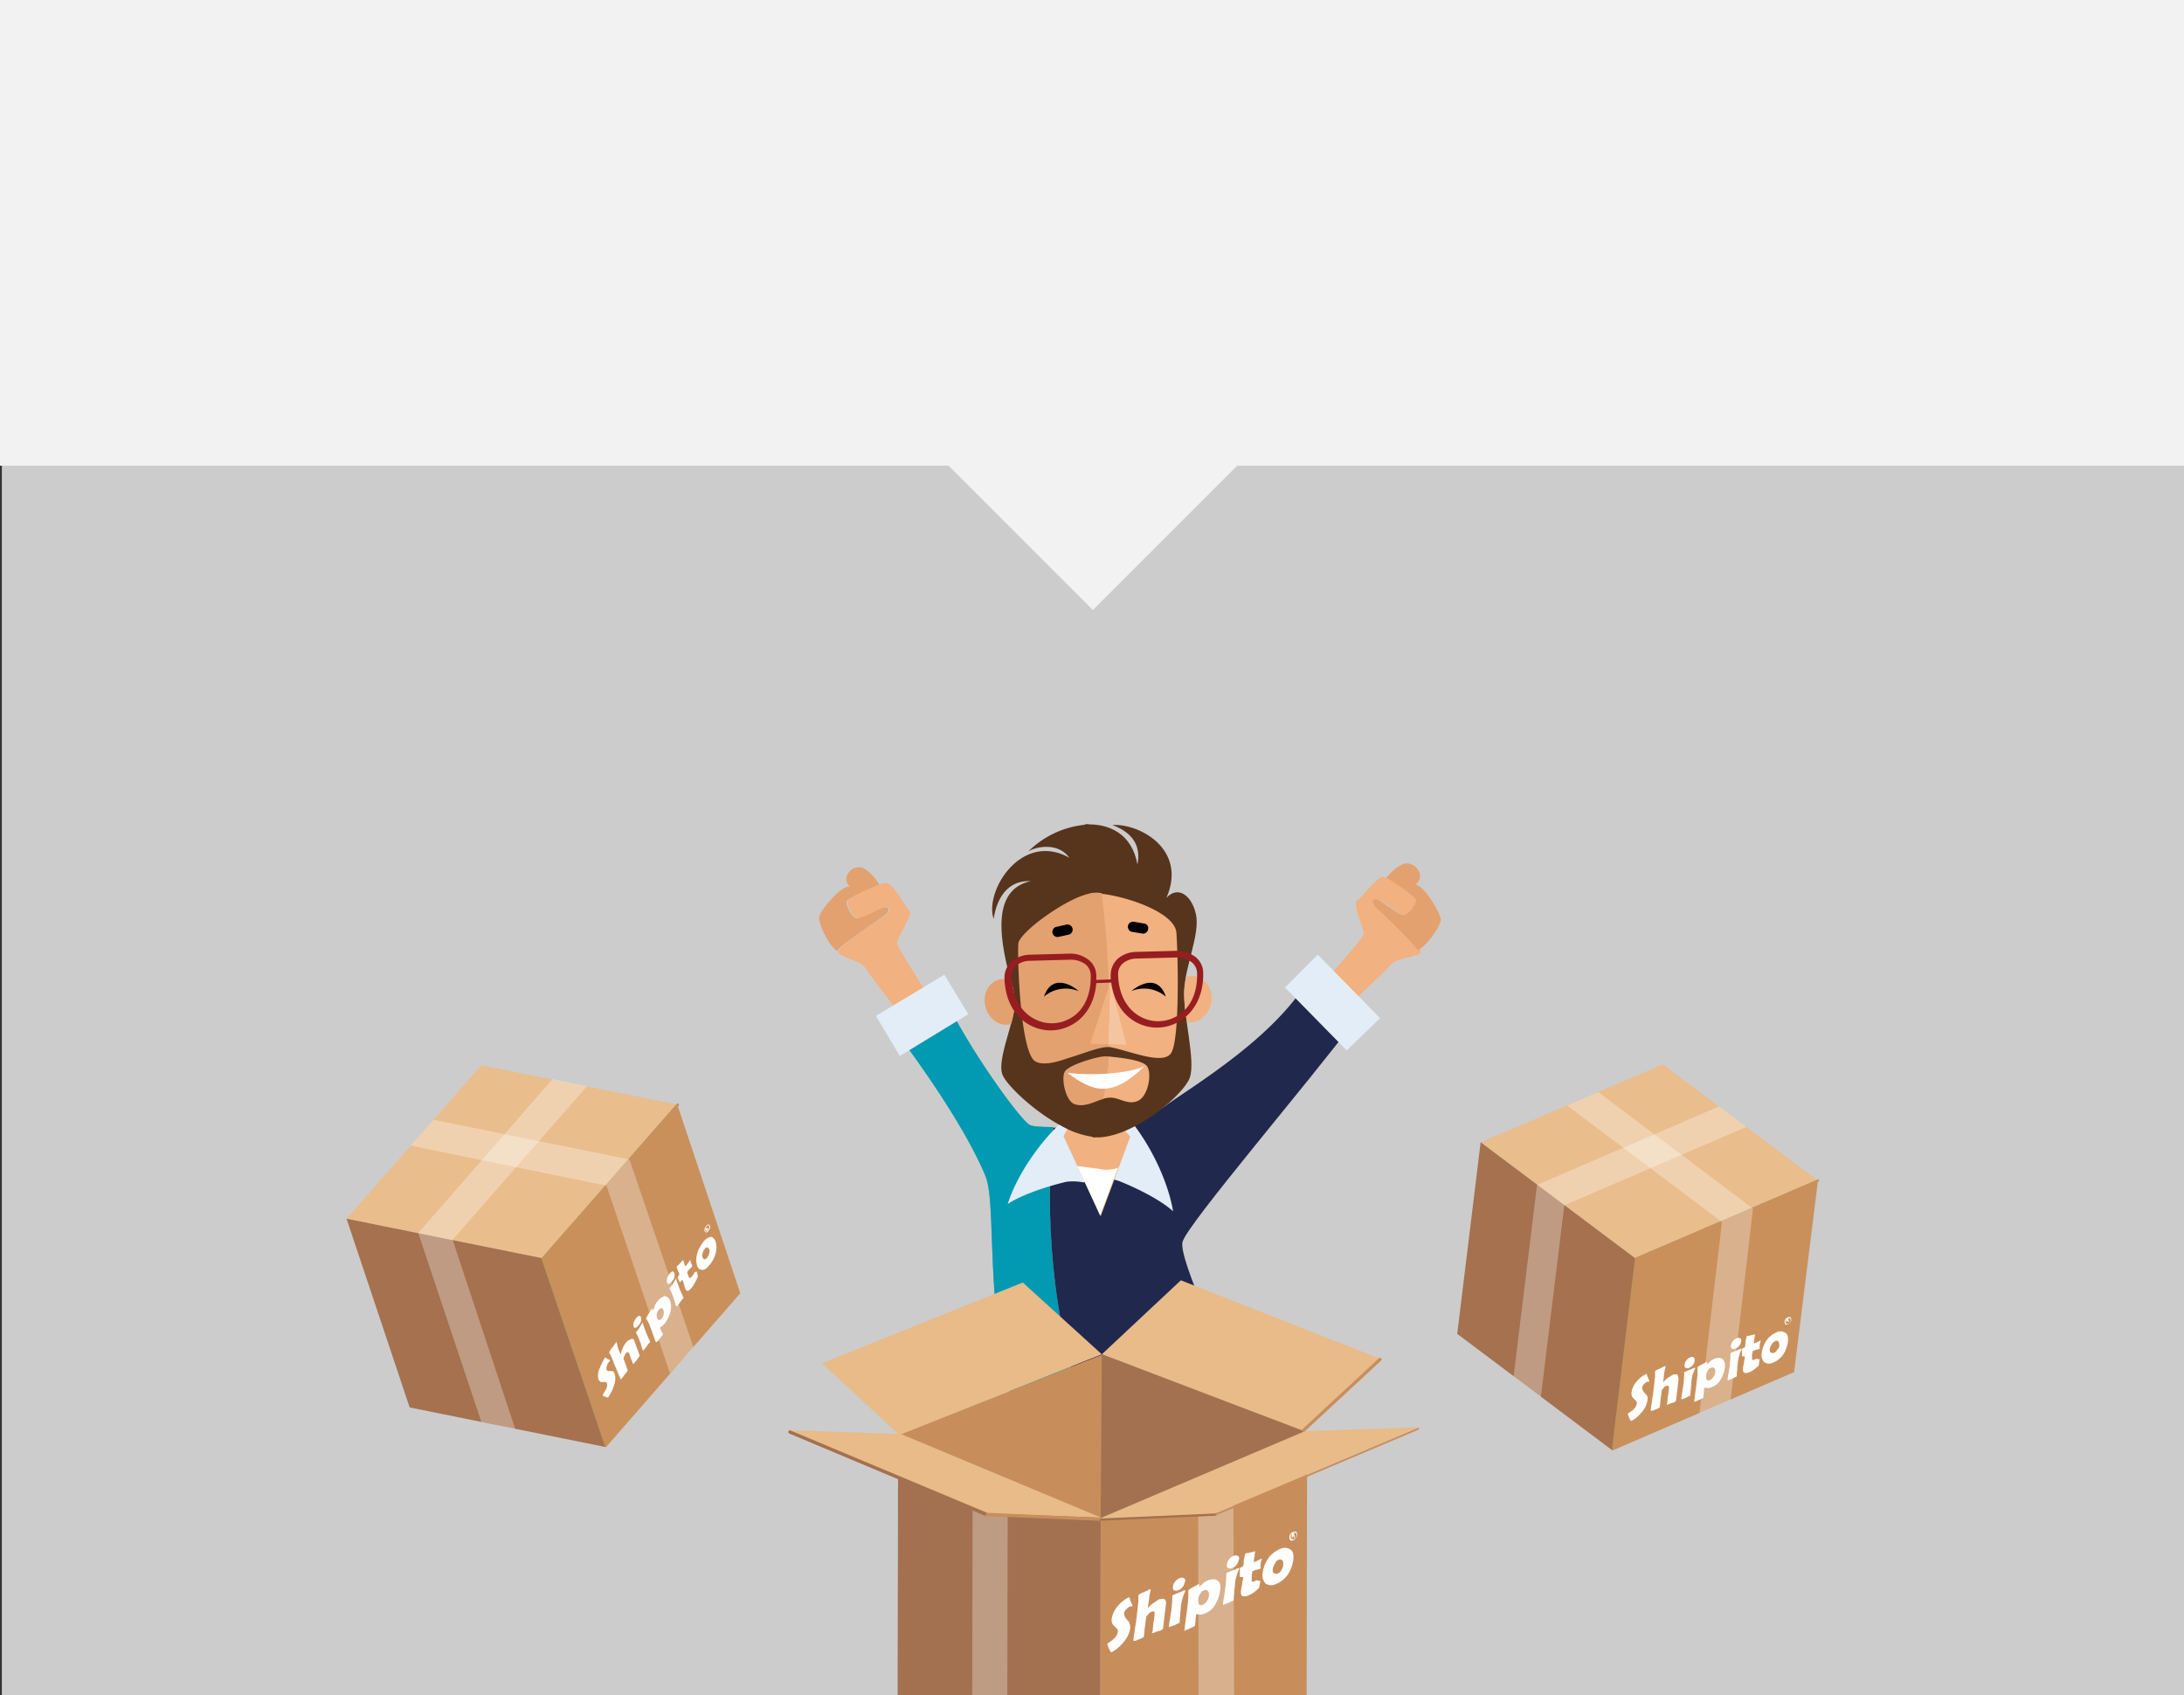 <svg id="Layer_1" data-name="Layer 1" xmlns="http://www.w3.org/2000/svg" xmlns:xlink="http://www.w3.org/1999/xlink" width="469" height="364" viewBox="0 0 469 364"><rect x="0" y="0" width="469" height="364" fill="#333333" stroke="none"/><defs><style>.cls-1{fill:none;}.cls-2{clip-path:url(#clip-path);}.cls-3{clip-path:url(#clip-path-2);}.cls-4{fill:#ccc;}.cls-5{fill:#f2f2f2;}.cls-6{fill:#c78e5c;}.cls-7,.cls-8{fill:#fff;}.cls-7{opacity:0.3;isolation:isolate;}.cls-9{fill:#c9905c;}.cls-10{fill:#eabd8d;}.cls-11{fill:#a5714e;}.cls-12{fill:#c4925c;}.cls-13{fill:#44ba92;}.cls-14{fill:#0299b2;}.cls-15{fill:#20284D;}.cls-16{fill:#f1b180;}.cls-17{fill:#e3a170;}.cls-18{fill:#e2edf7;}.cls-19{fill:#57341c;}.cls-20{fill:#971d20;}.cls-21{fill:#f5c5a0;}.cls-22{fill:#a3714f;}.cls-23{fill:#e8bb89;}</style><clipPath id="clip-path"><rect class="cls-1" x="-616" y="-2177" width="1201" height="500"/></clipPath><clipPath id="clip-path-2"><rect class="cls-1" x="747" y="-2096.32" width="375" height="413.32"/></clipPath></defs><title>Vector 2</title><rect class="cls-4" x="0.4" y="-0.2" width="468.6" height="364.28"/><rect class="cls-5" x="212.28" y="76.89" width="44.81" height="44.81" transform="translate(138.95 -136.86) rotate(45)"/><rect class="cls-5" width="469" height="100"/><path class="cls-6" d="M236.37,326.29l44.1-18.88c.12,0,.12,0,.24.11v.12l-.12,56.89-44.34,18.89Z"/><polygon class="cls-7" points="264.82 313.86 257.29 316.97 257.41 374.21 265.06 370.99 264.82 313.86"/><path class="cls-8" d="M242.71,349.59a5.72,5.72,0,0,1-1.44,3,8.43,8.43,0,0,1-2.51,2.15h-.12c-.12,0-.24-.24-.47-.71a3.53,3.53,0,0,1-.36-1.08.12.12,0,0,1,.12-.12,9.68,9.68,0,0,0,1.31-1,3,3,0,0,0,.84-1.43,1.09,1.09,0,0,0-.36-.84l-.72-.71a2,2,0,0,1-.24-1.44,5.5,5.5,0,0,1,1.32-2.63,7.9,7.9,0,0,1,2.27-1.79h.12c.12,0,.12,0,.12.12a5.82,5.82,0,0,0,.6,1.55v.12c0,.12,0,.12-.12.12h-.36a3.65,3.65,0,0,0-.84.6,1.48,1.48,0,0,0-.48,1,1.89,1.89,0,0,0,.36.95c.48.6.72.84.72.84A3.19,3.19,0,0,1,242.71,349.59Z"/><path class="cls-8" d="M250.36,344.57l-.6,5c0,.12-.12.24-.24.36a2.63,2.63,0,0,1-1,.36c-.36.12-.59.24-.95.36-.12,0-.24,0-.12-.24s.12-1.08.24-1.91a16.58,16.58,0,0,0,.24-1.91c.12-.6-.12-.72-.72-.48a1.2,1.2,0,0,0-.6.48c-.24.23-.48.47-.48.71l-.24,1.8c0,.23-.12.59-.12,1.07s-.12.84-.12,1.08-.11.36-.23.36a5.78,5.78,0,0,1-1.08.47,1.71,1.71,0,0,1-.72.24c-.12,0-.24,0-.24-.12a13.67,13.67,0,0,1,.24-1.67c.12-.72.12-1.32.24-1.67.24-1.56.36-2.87.48-3.95,0-.36.12-.71.12-1.07v-1.2c0-.12,0-.12.12-.24s.36-.24.6-.36a5.64,5.64,0,0,0,.59-.23l1.2-.6c.12,0,.12,0,.12.12a1.25,1.25,0,0,1-.12.59,2.44,2.44,0,0,1-.12.6c-.12,1.08-.24,2-.36,2.63v.12l.36-.36a4.74,4.74,0,0,1,.84-.71l1.07-.72a1.76,1.76,0,0,1,1.32-.12A1.21,1.21,0,0,1,250.36,344.57Z"/><path class="cls-8" d="M253.58,345.17c0,.36-.12.84-.12,1.56a8.46,8.46,0,0,0-.12,1.55.26.26,0,0,1-.24.24,7.59,7.59,0,0,0-.95.48,8.42,8.42,0,0,0-1,.35h-.12v-.23a12.6,12.6,0,0,1,.24-1.56,14.47,14.47,0,0,1,.24-1.55,29.24,29.24,0,0,0,.24-3.23v-.12c0-.12.12-.12.24-.24a2,2,0,0,0,.6-.24c.24-.12.47-.12.59-.24a1.94,1.94,0,0,0,.6-.23,2,2,0,0,1,.6-.24c.12,0,.12,0,.12.12v.12A9.37,9.37,0,0,0,253.58,345.17Zm.84-5.5a2.22,2.22,0,0,1-1.43,1.8,1,1,0,0,1-.84,0c-.24-.12-.36-.36-.24-.84a1.79,1.79,0,0,1,.48-1.08,1.92,1.92,0,0,1,1-.71,1,1,0,0,1,.84,0,.68.68,0,0,1,.24.83Z"/><path class="cls-8" d="M262,341.59a7.49,7.49,0,0,1-1.08,3,4.09,4.09,0,0,1-2.39,1.92,1.66,1.66,0,0,1-1.07.12c-.36,0-.48,0-.48-.12a.42.42,0,0,0-.12.24c0,.23-.12.59-.12,1.07s-.12.84-.12,1.08-.12.24-.24.35h0l-1.31.6c-.24.12-.36.12-.6.24s-.12,0-.12-.12h0l.72-5.62a21.87,21.87,0,0,0,.12-2.74v-.12c0-.12,0-.12.12-.12a4,4,0,0,1,.95-.6c.36-.24.72-.36,1.08-.6.12-.12.24,0,.24.24v.36a2.1,2.1,0,0,1,.59-.6,3,3,0,0,1,1.2-.83c1-.36,1.67-.36,2.15.11C262,339.67,262.19,340.51,262,341.59Zm-2.39,1a1.27,1.27,0,0,0-.24-1,.71.71,0,0,0-.84-.12,1.42,1.42,0,0,0-.83.83,2,2,0,0,0-.36,1.2,2.27,2.27,0,0,0,.12.95c.12.24.48.24.83.12a2.41,2.41,0,0,0,1.32-2Z"/><path class="cls-8" d="M265.18,340.39c0,.36-.12.84-.12,1.55a8.61,8.61,0,0,0-.12,1.56.26.26,0,0,1-.24.24,7.13,7.13,0,0,0-1,.48,6.25,6.25,0,0,0-.95.35h-.12v-.24a248.58,248.58,0,0,1,.47-3.1,29.24,29.24,0,0,0,.24-3.23v-.12c0-.12.12-.12.24-.24a2,2,0,0,0,.6-.24c.24-.12.48-.12.6-.24a2.09,2.09,0,0,0,.59-.23,2,2,0,0,1,.6-.24c.12,0,.12,0,.12.12v.12A9.79,9.79,0,0,0,265.18,340.39Zm.83-5.5a2.22,2.22,0,0,1-1.43,1.8,1,1,0,0,1-.84,0c-.24-.12-.36-.36-.24-.84a1.79,1.79,0,0,1,.48-1.08,1.9,1.9,0,0,1,1-.71,1,1,0,0,1,.83,0,.67.67,0,0,1,.24.83Z"/><path class="cls-8" d="M270.67,339.32c0,.23-.12.47-.12.71s-.12.48-.12.72,0,.24-.12.24l-.23.24a6.82,6.82,0,0,1-1.92,1.31c-1.19.48-1.79.24-1.67-.83a8.86,8.86,0,0,1,.24-1.44,11.38,11.38,0,0,1,.24-1.43c0-.24-.12-.24-.24-.24h-.24c-.12.12-.24,0-.24-.12v-1.67c0-.12.12-.24.48-.36.12-.12.24-.12.24-.24a2.34,2.34,0,0,0,.12-.84c0-.6.12-.95.12-.84.12-.59.12-.83.24-.95a.7.7,0,0,1,.47-.12.72.72,0,0,0,.48-.12,3.71,3.71,0,0,0,1-.24c.12,0,.12,0,.12.12s-.12.48-.12,1a2.9,2.9,0,0,0-.12.95c0,.24,0,.36.12.24s.36-.12.72-.36a4.22,4.22,0,0,0,.71-.36h.12a.91.91,0,0,1-.12.48c0,.24-.12.36-.12.48v1a.26.26,0,0,1-.24.24c-.12,0-.24.12-.47.12a1,1,0,0,1-.48.11l-.48.24c-.12,0-.12.12-.12.36l-.12.48v1.31a.54.54,0,0,0,.6,0c.12-.11.36-.11.48-.23a1.13,1.13,0,0,0,.83.12Z"/><path class="cls-8" d="M277.72,335a7.62,7.62,0,0,1-1.19,3.11,5.73,5.73,0,0,1-2.51,2,2.15,2.15,0,0,1-2.27-.12,2.6,2.6,0,0,1-.6-2.27,7.08,7.08,0,0,1,1.2-3.11,5.75,5.75,0,0,1,2.51-2,2.15,2.15,0,0,1,2.27.12C277.72,333.1,277.84,333.94,277.72,335Zm-2.15.84c0-.36,0-.72-.24-.84s-.47-.24-.71-.12a1.45,1.45,0,0,0-.84.84,3.59,3.59,0,0,0-.48,1.2c0,.35,0,.71.24.83s.48.24.84.12a1.43,1.43,0,0,0,.83-.84A2,2,0,0,0,275.57,335.85Z"/><path class="cls-8" d="M278.08,330.11h-.24V330a.12.12,0,0,0-.12-.12h-.12v.24h-.23v-.83h0a.12.12,0,0,0,.12-.12l.11-.12h.24a.12.12,0,0,1,.12.12v.12a.12.12,0,0,1-.12.12h0l.12.12C278,330,278.08,330,278.08,330.11Zm-.24-.48c0-.11-.12-.11,0,0l-.12-.11h0v.11h.12Z"/><path class="cls-8" d="M277.72,330.71c-.47.24-.83,0-.83-.6a1.19,1.19,0,0,1,.83-1.19c.48-.24.84,0,.84.6h0A1.62,1.62,0,0,1,277.72,330.71Zm0-1.67a1.06,1.06,0,0,0-.59.95.52.52,0,0,0,.71.48,1.07,1.07,0,0,0,.6-1h0C278.32,329.16,278.08,328.92,277.72,329Z"/><polygon class="cls-9" points="116.6 270.19 145.43 237.15 158.97 277.68 130.14 310.72 116.6 270.19"/><polygon class="cls-10" points="74.42 261.68 103.36 228.74 145.43 237.15 116.6 270.19 74.42 261.68"/><polygon class="cls-11" points="116.6 270.19 130.14 310.72 87.97 302.2 74.42 261.68 116.6 270.19"/><polygon class="cls-7" points="118.65 231.71 89.82 264.75 89.82 264.75 89.82 264.75 103.36 305.28 110.64 306.82 97.2 266.19 126.04 233.25 118.65 231.71"/><path class="cls-12" d="M130.14,310.52c-.1.1-.31,0-.31-.21l-13.54-40a.37.37,0,0,1,.1-.3l28.94-33a.3.3,0,0,1,.41,0,.32.32,0,0,1,0,.41L116.9,270.19l13.45,39.92A.41.41,0,0,1,130.14,310.52Z"/><polygon class="cls-7" points="135.17 248.95 135.17 248.95 135.17 248.95 93.1 240.44 88.17 245.98 130.24 254.59 143.89 294.92 148.92 289.28 135.17 248.95"/><path class="cls-8" d="M132,295a3.81,3.81,0,0,1-.11,2.36,9.41,9.41,0,0,1-1.23,2.57v.1c-.1.1-.3,0-.61-.1s-.62-.21-.62-.31v-.1c.21-.41.52-.82.72-1.23a2,2,0,0,0,.21-1.24.49.49,0,0,0-.52-.3h-.72a.94.94,0,0,1-.61-.62,3.32,3.32,0,0,1,.2-2.15,16.6,16.6,0,0,1,1.13-2.36.11.11,0,0,1,.11-.11c0-.1.1-.1.1,0a4.29,4.29,0,0,0,.92.52h0v.2h0l-.1.1-.1.11a1.92,1.92,0,0,0-.41.82,1.19,1.19,0,0,0-.11.82.49.49,0,0,0,.52.31h.82A1.62,1.62,0,0,1,132,295Z"/><path class="cls-8" d="M136.19,287.84l1.13,3.08v.31c-.1.1-.3.41-.61.82a5.12,5.12,0,0,1-.62.72c-.1.1-.2.1-.2,0s-.21-.62-.41-1.13-.31-.93-.41-1.13-.31-.31-.72.1l-.31.62c-.1.3-.21.51-.1.61l.41,1.13c.1.1.1.31.2.62a3.33,3.33,0,0,1,.21.61.39.39,0,0,1-.1.31c-.11.1-.31.41-.72.92a2.85,2.85,0,0,1-.52.62c-.1.1-.2.1-.2,0s-.21-.62-.41-1-.31-.82-.41-1c-.41-.93-.72-1.75-.93-2.36l-.3-.62a2.71,2.71,0,0,0-.31-.51v-.31c.1-.21.2-.31.31-.51a2.6,2.6,0,0,1,.41-.52l.72-1c0-.1.1-.1.1,0s.1.2.1.41a.79.79,0,0,1,.1.41,9.22,9.22,0,0,0,.62,1.64c0,.1,0,.1.1,0a.6.6,0,0,0,.1-.41,8.6,8.6,0,0,1,.31-.82,4,4,0,0,1,.51-.92,2.32,2.32,0,0,1,.93-.83C135.78,287.33,136.09,287.43,136.19,287.84Z"/><path class="cls-8" d="M138.76,286.2c.1.2.2.51.41.92s.31.72.41.93,0,.2-.1.2c-.21.31-.41.51-.62.82s-.41.51-.61.82l-.11.1a.1.1,0,0,0-.1-.1,5.33,5.33,0,0,1-.31-.92,4.69,4.69,0,0,0-.3-.92,10.08,10.08,0,0,0-.83-1.85v-.1c0-.11,0-.11.11-.21a1.49,1.49,0,0,0,.31-.41c.2-.21.3-.31.3-.41a2,2,0,0,0,.31-.51c.1-.21.31-.41.31-.52s.1-.1.1,0v.11C138.25,284.86,138.55,285.58,138.76,286.2Zm-1.13-3.39a1.77,1.77,0,0,1-.51,1.75,1.4,1.4,0,0,1-.62.51.26.26,0,0,1-.41-.21,1.41,1.41,0,0,1,0-.92,4.23,4.23,0,0,1,.51-.92,3.11,3.11,0,0,1,.62-.52c.21,0,.31.11.41.31Z"/><path class="cls-8" d="M143.89,279.32a4,4,0,0,1,.1,2.26,7.32,7.32,0,0,1-1.13,2.46,4.41,4.41,0,0,1-.71.72c-.31.21-.41.31-.41.21v.2c.1.1.1.41.3.62a1.75,1.75,0,0,0,.31.61.38.38,0,0,1-.1.31h0l-.82,1a.86.86,0,0,1-.41.41c-.11.1-.11.1-.21,0h0l-1.23-3.39a5.33,5.33,0,0,0-.82-1.54V283c.2-.31.31-.62.51-.93l.62-.92a.2.2,0,0,1,.31,0,.32.32,0,0,1,.1.21,3.4,3.4,0,0,0,.2-.72,3.53,3.53,0,0,1,.62-1.13,3.25,3.25,0,0,1,1.64-1.23A1.44,1.44,0,0,1,143.89,279.32Zm-1.44,1.95a.82.82,0,0,0-.41-.41c-.2,0-.41.21-.61.41a1.82,1.82,0,0,0-.41.93,2.08,2.08,0,0,0,.1.82c.1.2.2.41.41.41a.74.74,0,0,0,.62-.41,1.79,1.79,0,0,0,.3-1.75Z"/><path class="cls-8" d="M145.94,276.76c.1.2.21.51.41.92s.31.72.41.93,0,.2-.1.2c-.2.31-.41.51-.62.82s-.41.51-.61.82l-.1.1a.1.1,0,0,0-.11-.1,4.69,4.69,0,0,1-.3-.92,5.33,5.33,0,0,0-.31-.92,7.74,7.74,0,0,0-.82-1.85v-.1c0-.11,0-.11.1-.21a1.32,1.32,0,0,0,.31-.41c.2-.21.31-.31.31-.41s.2-.31.3-.51.31-.41.31-.52.1-.1.1,0v.11C145.43,275.42,145.74,276.14,145.94,276.76Zm-1.13-3.39a1.77,1.77,0,0,1-.51,1.75,1.35,1.35,0,0,1-.62.51c-.2.1-.41,0-.41-.31a1.41,1.41,0,0,1,0-.92,4.35,4.35,0,0,1,.52-.93,2.75,2.75,0,0,1,.61-.51.78.78,0,0,1,.41.41Z"/><path class="cls-8" d="M149.64,273.06c0,.11.1.31.1.41s.1.31.1.42v.2c0,.1-.1.21-.1.31a18.12,18.12,0,0,1-1,1.85c-.82,1-1.23,1.23-1.54.51a4.83,4.83,0,0,1-.3-.93,5.66,5.66,0,0,0-.31-.92c0-.1-.1-.1-.31.1l-.1.11v.1c-.11.1-.21.2-.21.1a.31.31,0,0,0-.1-.2.35.35,0,0,0-.1-.21c0-.1-.11-.1-.11-.31a.37.37,0,0,1-.1-.3c0-.11,0-.21.21-.41a.4.4,0,0,0,.1-.31.77.77,0,0,0-.21-.52,1.21,1.21,0,0,0-.2-.51c-.1-.31-.21-.51-.1-.61l.3-.31.31-.31c.1-.2.41-.41.62-.72l.1-.1a3.61,3.61,0,0,0,.21.62,4.36,4.36,0,0,0,.2.61c.1.1.1.21.21.1a6.57,6.57,0,0,0,.41-.61,2.46,2.46,0,0,0,.41-.62c.1-.1.1-.1.1,0s.1.21.1.31a1.1,1.1,0,0,0,.1.31c0,.1.11.2.11.31a.37.37,0,0,1,.1.3c0,.11,0,.11-.1.21s-.11.2-.31.31-.21.3-.31.3l-.31.41v.31l.11.31a.39.39,0,0,1,.1.31c.1.2.2.41.31.41s.3-.1.51-.41c.1-.1.21-.31.31-.41a.82.82,0,0,0,.2-.41C149.64,273,149.64,273,149.64,273.06Z"/><path class="cls-8" d="M153.64,266.5a4.44,4.44,0,0,1,.1,2.36,6.1,6.1,0,0,1-1.23,2.56c-.62.82-1.13,1.23-1.64,1.23s-.93-.2-1.13-.82a4.4,4.4,0,0,1-.1-2.36,6.45,6.45,0,0,1,1.23-2.56,2.91,2.91,0,0,1,1.74-1.34C153,265.57,153.33,265.88,153.64,266.5Zm-1.34,1.74a.78.78,0,0,0-.41-.41.73.73,0,0,0-.61.41,1.82,1.82,0,0,0-.41.93,1.05,1.05,0,0,0,0,.82.82.82,0,0,0,.41.41.75.75,0,0,0,.61-.41,1.82,1.82,0,0,0,.41-.93A1.05,1.05,0,0,0,152.3,268.24Z"/><path class="cls-8" d="M152.3,263.73h0a331721441277.49,331721441277.49,0,0,0-.2.2H152v.21h0l-.11.1a.1.1,0,0,1-.1.1h0a.1.1,0,0,0-.1-.1l-.1-.1a.31.31,0,0,1-.11-.21h0a.1.1,0,0,1,.11-.1l.1-.1c0-.11.1-.11.2-.11H152v.21h0l.3-.1Zm-.41-.11h0c-.1,0-.1,0-.1.11v.2h0v-.1c.21-.1.21-.21.1-.21Z"/><path class="cls-8" d="M152.2,264.24c-.31.41-.61.51-.82.21s-.1-.72.21-1.13.61-.52.82-.21h0C152.61,263.32,152.51,263.83,152.2,264.24Zm-.51-.82a1.1,1.1,0,0,0-.21.92c.11.21.41.11.62-.2a1.11,1.11,0,0,0,.2-.93h0C152.2,263,151.89,263.11,151.69,263.42Z"/><polygon class="cls-9" points="351.31 270.29 390.4 253.47 385.27 294.61 346.28 311.44 351.31 270.29"/><polygon class="cls-10" points="317.96 245.26 357.05 228.53 390.4 253.47 351.31 270.29 317.96 245.26"/><polygon class="cls-11" points="351.31 270.29 346.28 311.44 312.93 286.4 317.96 245.26 351.31 270.29"/><polygon class="cls-7" points="369.16 237.56 330.17 254.39 330.17 254.39 330.07 254.39 325.04 295.54 330.89 299.95 335.92 258.8 375.01 241.97 369.16 237.56"/><path class="cls-12" d="M346.38,311.23c-.1,0-.2-.1-.2-.3l4.92-40.74a.22.22,0,0,1,.21-.2l39-16.73a.2.2,0,0,1,.31.1.2.2,0,0,1-.11.31l-39,16.73-4.92,40.53C346.69,311.13,346.49,311.34,346.38,311.23Z"/><polygon class="cls-7" points="376.45 259.52 376.45 259.52 376.45 259.52 343.2 234.48 336.53 237.36 369.78 262.39 364.95 303.44 371.63 300.56 376.45 259.52"/><path class="cls-8" d="M353.77,300.67a4.89,4.89,0,0,1-1.23,2.56,7.32,7.32,0,0,1-2.16,1.85h-.1c-.1,0-.2-.21-.41-.62a3.22,3.22,0,0,1-.31-.92.1.1,0,0,1,.11-.1,8.93,8.93,0,0,0,1.13-.82,2.61,2.61,0,0,0,.71-1.24.93.93,0,0,0-.3-.71l-.62-.62a1.67,1.67,0,0,1-.2-1.23,4.71,4.71,0,0,1,1.12-2.26,7,7,0,0,1,1.95-1.54h.11c.1,0,.1,0,.1.11a5.26,5.26,0,0,0,.51,1.33v.1c0,.1,0,.1-.1.1h-.31a3.5,3.5,0,0,0-.72.52,1.27,1.27,0,0,0-.41.82,1.62,1.62,0,0,0,.31.82c.41.51.62.72.62.72A1.28,1.28,0,0,1,353.77,300.67Z"/><path class="cls-8" d="M360.44,296.36l-.51,4.31c0,.1-.11.2-.21.3a2,2,0,0,1-.82.31c-.31.1-.51.21-.82.31-.1,0-.2,0-.1-.21s.1-.92.2-1.64a12.8,12.8,0,0,0,.21-1.64c.1-.51-.1-.62-.62-.51a1,1,0,0,0-.51.41c-.21.2-.41.41-.41.61l-.21,1.54c0,.21-.1.52-.1.93s-.1.71-.1.92-.1.31-.21.31a4.61,4.61,0,0,1-.92.41,1.5,1.5,0,0,1-.62.2c-.1,0-.2,0-.2-.1a12.16,12.16,0,0,1,.2-1.44c.11-.61.11-1.12.21-1.54.2-1.33.31-2.46.41-3.38,0-.31.1-.62.1-.92v-1c0-.1,0-.1.11-.21s.3-.2.51-.3a5,5,0,0,0,.51-.21l1-.51c.1,0,.1,0,.1.1a1.12,1.12,0,0,1-.1.51,2.11,2.11,0,0,1-.11.52c-.1.92-.2,1.74-.3,2.25v.11l.3-.31a5.12,5.12,0,0,1,.72-.62l.93-.61a1.45,1.45,0,0,1,1.13-.1A2.44,2.44,0,0,1,360.44,296.36Z"/><path class="cls-8" d="M363.21,296.87c0,.31-.1.72-.1,1.33a7.62,7.62,0,0,0-.1,1.34.22.22,0,0,1-.21.2,5.67,5.67,0,0,0-.82.41,8.6,8.6,0,0,0-.82.31h-.1v-.2a11.16,11.16,0,0,1,.2-1.34,10.39,10.39,0,0,1,.21-1.33,26,26,0,0,0,.2-2.77v-.11c0-.1.1-.1.21-.2a1.64,1.64,0,0,0,.51-.21c.21-.1.41-.1.51-.2s.31-.1.52-.21a1.72,1.72,0,0,1,.51-.2c.1,0,.1,0,.1.1v.1A6.56,6.56,0,0,0,363.21,296.87Zm.72-4.72a1.89,1.89,0,0,1-1.23,1.54.89.89,0,0,1-.72,0c-.21-.1-.31-.31-.21-.72a1.53,1.53,0,0,1,.41-.92,1.61,1.61,0,0,1,.83-.62.87.87,0,0,1,.71,0,1.14,1.14,0,0,1,.21.72Z"/><path class="cls-8" d="M370.39,293.69a6.46,6.46,0,0,1-.92,2.56,3.57,3.57,0,0,1-2.05,1.65,1.5,1.5,0,0,1-.93.1c-.3,0-.41,0-.41-.1a.35.35,0,0,0-.1.2c0,.21-.1.51-.1.92s-.1.72-.1.93-.11.2-.21.31h0l-1.13.51c-.2.1-.31.1-.51.2s-.1,0-.1-.1h0l.61-4.82a19.44,19.44,0,0,0,.1-2.36v-.1c0-.11,0-.11.11-.11a3.67,3.67,0,0,1,.82-.51c.31-.2.61-.31.92-.51.1-.11.21,0,.21.2V293a1.79,1.79,0,0,1,.51-.51,2.65,2.65,0,0,1,1-.72c.82-.31,1.43-.31,1.84.1S370.5,292.77,370.39,293.69Zm-2.05.92a1.13,1.13,0,0,0-.2-.82.62.62,0,0,0-.72-.1,1.22,1.22,0,0,0-.72.72,1.67,1.67,0,0,0-.31,1,2,2,0,0,0,.1.82c.11.21.41.21.72.11a2.32,2.32,0,0,0,1.13-1.75Z"/><path class="cls-8" d="M373.16,292.77c0,.3-.1.71-.1,1.33a7.52,7.52,0,0,0-.1,1.33.22.22,0,0,1-.21.21,6.94,6.94,0,0,0-.82.41,5.7,5.7,0,0,0-.82.31H371v-.21a10.78,10.78,0,0,1,.2-1.33c.11-.62.11-1,.21-1.34a25.61,25.61,0,0,0,.2-2.77v-.1c0-.1.11-.1.21-.2a1.82,1.82,0,0,0,.51-.21c.21-.1.41-.1.52-.21a1.83,1.83,0,0,0,.51-.2,1.82,1.82,0,0,1,.51-.21c.1,0,.1,0,.1.11v.1A8.32,8.32,0,0,0,373.16,292.77Zm.72-4.72a1.87,1.87,0,0,1-1.23,1.53.82.82,0,0,1-.72,0c-.2-.1-.31-.3-.2-.71a2,2,0,0,1,1.23-1.54.82.82,0,0,1,.72,0,.6.6,0,0,1,.2.72Z"/><path class="cls-8" d="M377.88,291.84c0,.21-.1.41-.1.62s-.1.41-.1.61,0,.21-.1.21l-.21.2a5.8,5.8,0,0,1-1.64,1.13c-1,.41-1.54.21-1.44-.72a7.14,7.14,0,0,1,.21-1.23,10.42,10.42,0,0,1,.2-1.23c0-.2-.1-.2-.2-.2h-.21c-.1.1-.2,0-.2-.11v-1.43c0-.11.1-.21.41-.31.1-.1.2-.1.2-.21a1.83,1.83,0,0,0,.11-.71c0-.52.1-.83.1-.72.1-.52.1-.72.2-.82a.6.6,0,0,1,.41-.11.61.61,0,0,0,.41-.1,3.12,3.12,0,0,0,.82-.2c.11,0,.11,0,.11.1a7.89,7.89,0,0,0-.11.82,2.63,2.63,0,0,0-.1.82c0,.21,0,.31.1.21s.31-.11.62-.31a3.56,3.56,0,0,0,.62-.31h.1a.79.79,0,0,1-.1.41c0,.21-.11.31-.11.41v.82a.22.22,0,0,1-.2.21c-.1,0-.21.1-.41.1s-.31.1-.41.1l-.41.21c-.11,0-.11.1-.11.31l-.1.41v1.12a.43.43,0,0,0,.51,0c.11-.1.31-.1.42-.2a1.75,1.75,0,0,0,.71.1C377.78,291.74,377.88,291.74,377.88,291.84Z"/><path class="cls-8" d="M383.94,288.15a6.81,6.81,0,0,1-1,2.67,4.92,4.92,0,0,1-2.15,1.74,1.85,1.85,0,0,1-1.95-.1,2.26,2.26,0,0,1-.52-1.95,6.17,6.17,0,0,1,1-2.67,4.9,4.9,0,0,1,2.15-1.74,1.85,1.85,0,0,1,1.95.1C383.94,286.51,384,287.22,383.94,288.15Zm-1.85.72a1.12,1.12,0,0,0-.2-.82c-.11-.21-.42-.21-.62-.11a1.82,1.82,0,0,0-.82.72,3,3,0,0,0-.41,1c0,.3,0,.61.2.72s.41.2.72.1a1.22,1.22,0,0,0,.72-.72A1.12,1.12,0,0,0,382.09,288.87Z"/><path class="cls-8" d="M384.25,283.84H384v-.1s0-.11-.1-.11h-.11v.21h-.2v-.72h0a.1.1,0,0,0,.1-.1l.1-.11H384c.1,0,.1.11.1.11v.1a.1.1,0,0,1-.1.1h0l.1.11C384.14,283.74,384.14,283.84,384.25,283.84Zm-.31-.41h0l-.11-.1h0v.1h.11Z"/><path class="cls-8" d="M383.94,284.35c-.41.21-.72,0-.72-.51a1.12,1.12,0,0,1,.72-1c.41-.2.72,0,.72.52h0A1.11,1.11,0,0,1,383.94,284.35Zm0-1.33a.91.91,0,0,0-.52.82.45.45,0,0,0,.62.41.9.9,0,0,0,.51-.82h0C384.45,283,384.25,282.91,383.94,283Z"/><path class="cls-13" d="M226.21,242c-2.63,0-4.54-.12-5.13-.48-2.16-1.31-13.15-16.37-18.77-28.32-3.46-.36-10.75,2.87-10.87,7.05,10.75,14.22,17.33,25.34,20.19,32.27s-1.19,35.73,9.56,59.16c4.31,4.78,9.45,4.18,12.31,4.42L233,303.22c-7.29-20.2-8.73-43.74-6.82-61.19Z"/><path class="cls-14" d="M226.21,242c-2.63,0-4.54-.12-5.13-.48-2.16-1.31-13.15-16.37-18.77-28.32-3.46-.36-10.75,2.87-10.87,7.05,10.75,14.22,17.33,25.34,20.19,32.27s-1.19,35.73,9.56,59.16c4.31,4.78,9.45,4.18,12.31,4.42L233,303.22c-7.29-20.2-8.73-43.74-6.82-61.19Z"/><path class="cls-15" d="M264.46,295.81c-.72-3.46-11.47-25.45-10.52-29.16s27.37-34.54,37.05-47.56c-.24-3.35-4.66-10.52-8.37-11.84-6.57,14.58-27.6,26.54-32.74,30.48-2.15,1.67-7.29,2.87-12.67,3.58-3.71.48-7.29.72-11,.84-1.91,17.57-.47,41,6.82,61.19v-.6l6.21,8.73,2.51,3.58c6.69-3,23.07-10.75,22.71-19.24Z"/><path class="cls-16" d="M195.14,221c2.39,1.91,7.77-4.07,5-6-1-1.67-7.65-11.71-7.53-12.67s3.47-6.21,2.75-6.69-3.35-5.74-4.9-6-8,3-8.37,3.82,1.08,3.59,2.16,3.7,4.42-1.91,5.73-2.27,1.56.72.12,1.68-8.13,5.49-9.8,7.17,4.42,2.15,5.62,4.18,6.93,9,9.44,13Z"/><path class="cls-17" d="M188.81,190a8.93,8.93,0,0,0-3.59-3.7,2.77,2.77,0,0,0-3.46,2.15,2.26,2.26,0,0,0,.71,1.91c-1.91-.24-6.45,5.26-6.57,6.58s1.91,6,3.94,7.29a.91.91,0,0,1,.24-.48c1.79-1.68,8.37-6.1,9.8-7.17s1.08-2-.12-1.68-4.66,2.39-5.73,2.27-2.51-2.86-2.16-3.7c.36-.6,4.43-2.63,6.94-3.47Z"/><path class="cls-16" d="M287.4,218.49c-2.62,1.55-7-5.26-3.94-6.69,1.2-1.44,9.44-10.4,9.44-11.36s-2.51-6.69-1.55-7.05,4.18-5.14,5.74-5.14,7.41,4.3,7.64,5.14-1.67,3.35-2.74,3.35-4.07-2.63-5.26-3.23-1.68.36-.48,1.67,7.17,6.7,8.6,8.61-4.66,1.43-6.21,3.34-8.25,7.77-11.47,11.36Z"/><path class="cls-17" d="M297.68,188.49c1.32-1.55,2.87-2.87,4.19-3.11a3,3,0,0,1,3.1,2.75,2.19,2.19,0,0,1-1.07,1.79c1.91.12,5.5,6.22,5.5,7.53s-2.87,5.62-5,6.58a.62.62,0,0,0-.24-.48,118.39,118.39,0,0,0-8.61-8.61c-1.31-1.31-.72-2.27.48-1.67s4.3,3.11,5.26,3.23,3-2.39,2.75-3.35c-.36-.72-4.07-3.46-6.34-4.66Z"/><path class="cls-18" d="M230.4,238.81c-6.58,5.25-12,13.38-14,19.71,4.31-2.86,12.55-4.78,12.67-4.78a11.24,11.24,0,0,1,3.47.12C236,254.46,234.58,235.46,230.4,238.81Z"/><path class="cls-18" d="M240.91,238.45c5.74,6.09,9.92,15.06,11,21.63-3.82-3.47-11.71-6.57-11.83-6.57a8,8,0,0,0-3.35-.36C233,253.15,237.33,234.5,240.91,238.45Z"/><polygon class="cls-18" points="275.93 212.03 282.98 204.98 296.37 218.61 289.2 225.54 275.93 212.03"/><polygon class="cls-18" points="193.23 226.73 188.09 218.13 202.79 209.28 207.93 217.77 193.23 226.73"/><path class="cls-16" d="M237.81,235.22h0a5.64,5.64,0,0,1,2.51,6.09l2.39,2.75-6.34,17.09-8-17.21,3.46-6.21c1.2-2.27,3.59-3.59,6-2.51Z"/><path class="cls-8" d="M240.08,250.76,236.25,261l-4.9-10.63,4.66.6a6.92,6.92,0,0,0,4.07-.24Z"/><path class="cls-19" d="M233.74,177a2.29,2.29,0,0,0-1,.12,20.11,20.11,0,0,0-11.95,5.73c1.43-1,6.33-2.15,8.84,1.32-10.28-5.74-18.29,7.17-16.25,13.14.59-3.94,2.63-8.12,7.53-8.12h.47c-11.71,2.51-3.58,21.63-3.46,25.81s-3.95,12.55-2.63,15.78c.84,2.15,6.69,7.89,12.91,11.11a18.74,18.74,0,0,0,6.93,2.27c.95-4.3,1.79-8.6,2.27-12.19,1.31-9.2,1.19-37.29-3.71-55Z"/><path class="cls-19" d="M255.49,231.4c1.32-3.59-1.43-13.39-1.19-18.77s3.47-12.19,2.51-16.37-3.94-6.1-6.33-3.47c4.54-10.4-5.74-16-11.6-15.65,4.78,1.79,6.1,4.9,5.38,8.48-1.19-6.57-6-8.84-11.23-8.6,4.9,17.68,5,45.77,3.82,55-.48,3.59-1.31,7.89-2.27,12.19h1.55c7.89-.47,18.05-9.2,19.36-12.78Z"/><path class="cls-16" d="M235.89,191.84c5.74.47,16.5,4.06,16.74,8.48.36,5.26.71,22.59-1.08,25.7s-10.4-1.08-14.22-1.32A200.87,200.87,0,0,0,235.89,191.84Z"/><path class="cls-17" d="M237.93,224.82c-2,0-5.38,1.44-8.61,2.39-2.75,1-5.38,1.56-6.93.72-3.35-1.67-3.94-22.71-3.71-25.34.24-2.15,7.89-7.89,13-10a18,18,0,0,1,2.63-.83,7.2,7.2,0,0,1,2.27,0,218.14,218.14,0,0,1,1.56,33Z"/><path class="cls-16" d="M256.93,209.64a3.73,3.73,0,0,0-2.27.24c-.12,1-.24,1.8-.36,2.75a32.67,32.67,0,0,0,.6,6.81c2.27.48,4.54-1.31,5.14-3.94a4.86,4.86,0,0,0-3.11-5.86Z"/><path class="cls-17" d="M214.5,210.36c-2.27.6-3.58,3.23-2.87,5.86s3.11,4.3,5.38,3.7h.12A21.91,21.91,0,0,0,218,215a23.34,23.34,0,0,0-.84-4.3,3.42,3.42,0,0,0-2.63-.36Z"/><path class="cls-17" d="M238.17,226.85h-.6c-.24,0,.72-.12-.72,0s-7.53,1.8-8.25,3.35.24,6.33,2.28,6.93,3.94-.48,5.73-1.07l.36-.12a57.1,57.1,0,0,0,1.2-9.09Z"/><path class="cls-16" d="M246.05,228.65c-1.31-1.08-5.37-1.56-8-1.8a46,46,0,0,1-1.2,9.09,5.1,5.1,0,0,1,1.32-.24c2-.24,4.06,1.79,6.33.6s3-6.58,1.55-7.65Z"/><path class="cls-8" d="M245.81,228.89c-3.22,1.67-11.71,2.15-16.61,1.43,5.5,4.18,9.56,5.5,16.61-1.43Z"/><path class="cls-20" d="M252.75,204.15l-8.85.24a6.25,6.25,0,0,0-3.82,1.43,4.7,4.7,0,0,0-1.56,3.47v1l-3.1.12v-1a4.36,4.36,0,0,0-1.68-3.34,6.4,6.4,0,0,0-3.82-1.32l-8.84.24a6.28,6.28,0,0,0-3.83,1.44,4.67,4.67,0,0,0-1.55,3.46c.12,5.5,2.75,9.09,6.09,10.52a9.21,9.21,0,0,0,8.13-.24c2.87-1.43,5.14-4.54,5.5-9.08l3.22-.12c.6,4.54,3,7.53,6,8.84a9.21,9.21,0,0,0,8.13-.24c3.22-1.67,5.73-5.26,5.61-10.75a4.35,4.35,0,0,0-1.67-3.35,6.77,6.77,0,0,0-3.94-1.31Zm-31.56,2.15,8.85-.24a5.31,5.31,0,0,1,3,.95,3.15,3.15,0,0,1,1.19,2.39c.12,4.9-2,8.13-4.78,9.45a7.88,7.88,0,0,1-6.93.12c-2.87-1.32-5.14-4.31-5.26-9.33a3,3,0,0,1,1.08-2.39,4.62,4.62,0,0,1,2.86-.95Zm22.83-.48,8.85-.24a5.19,5.19,0,0,1,3,1,3.1,3.1,0,0,1,1.2,2.39c.12,4.9-2,8.12-4.78,9.44a7.88,7.88,0,0,1-6.93.12c-2.87-1.32-5.14-4.42-5.26-9.32a3,3,0,0,1,1.07-2.39,4.61,4.61,0,0,1,2.87-1Z"/><polygon class="cls-21" points="237.93 224.22 241.87 224.34 240.2 217.77 238.41 211.2 237.93 224.22"/><polygon class="cls-16" points="238.41 211.2 238.28 211.32 236.25 217.65 234.1 224.1 237.93 224.22 237.93 224.22 238.41 211.2"/><path d="M229,198.53l-2.15.48a1.09,1.09,0,0,0-.83,1.31h0a1.09,1.09,0,0,0,1.31.84l2.15-.48a1.1,1.1,0,0,0,.84-1.31h0A1.11,1.11,0,0,0,229,198.53Z"/><path d="M245.69,198.29l-2.15-.36a1.1,1.1,0,0,0-1.31.84h0a1.1,1.1,0,0,0,.84,1.31l2.15.36a1.1,1.1,0,0,0,1.31-.84h0a1,1,0,0,0-.84-1.31Z"/><path d="M224.18,214a7.18,7.18,0,0,1,7.41-1.2C231.71,212.75,226.21,208.09,224.18,214Z"/><path d="M250.36,214a7.18,7.18,0,0,0-7.41-1.2S248.32,208.09,250.36,214Z"/><path class="cls-6" d="M193.11,308l43.5-17.09,43.86,16.5v.11h0l-44.1,18.89-43.26-18.29s-.12,0,0-.12Z"/><path class="cls-22" d="M236.61,290.79l43.86,16.5v.12h0l-44.1,18.88Z"/><polygon class="cls-23" points="193.11 308.12 236.61 290.79 219.64 275.38 176.5 292.7 193.11 308.12"/><polygon class="cls-23" points="279.76 307.17 236.61 290.79 253.58 274.9 296.37 291.75 279.76 307.17"/><path class="cls-6" d="M279.88,307.29H280l16.38-15.18v-.24h-.24l-16.37,15.18Z"/><path class="cls-6" d="M279.88,307.41c-.12,0-.24-.12-.24-.36v-.12l.12-.12,16.37-15.18a.34.34,0,0,1,.48.48l-16.38,15.18A.43.43,0,0,1,279.88,307.41Z"/><path class="cls-22" d="M236.37,326.29l-.12,57.13-43.5-18.29.12-56.89a.26.26,0,0,1,.24-.24h.12Z"/><polygon class="cls-7" points="208.88 314.81 208.88 314.34 208.88 315.17 208.76 371.94 216.29 375.05 216.41 317.92 208.88 314.81"/><path class="cls-23" d="M211.87,325l-42.42-17.68s-.12-.12,0-.12a.12.12,0,0,1,.12-.12l23.9.83,42.66,17.81s.12.12,0,.12H236Z"/><path class="cls-6" d="M236.13,326.41v-.36L211.63,325a.12.12,0,0,0,0,.24h0l24.62,1.08h-.12Z"/><path class="cls-6" d="M236,326.53h0l-24.26-1a.36.36,0,0,1,0-.72l24.62,1.08v.36h.12v.12a.12.12,0,0,1-.12.12Z"/><path class="cls-22" d="M211.63,325l-41.95-17.56c-.11,0-.23,0-.23.11s0,.24.12.24l41.94,17.57A1.21,1.21,0,0,1,211.63,325Z"/><path class="cls-22" d="M211.51,325.45h0l-42.06-17.69c-.12-.12-.24-.24-.12-.47h0c.12-.12.24-.24.47-.12h0l41.95,17.56h.12v.12a2.62,2.62,0,0,1-.36.6Z"/><path class="cls-22" d="M236.37,326.41v-.36L261,325a.12.12,0,1,1,0,.24h0l-24.62,1.2Z"/><path class="cls-22" d="M236.25,326.53v-.72L261,324.73a.36.36,0,1,1,0,.72Z"/><polygon class="cls-23" points="260.87 324.97 304.73 306.45 280.23 307.29 236.13 326.05 260.87 324.97"/><path class="cls-6" d="M261,325l43.51-18.4c.11,0,.23,0,.23.12s0,.24-.12.24l-43.5,18.4S260.87,325.09,261,325Z"/></svg>